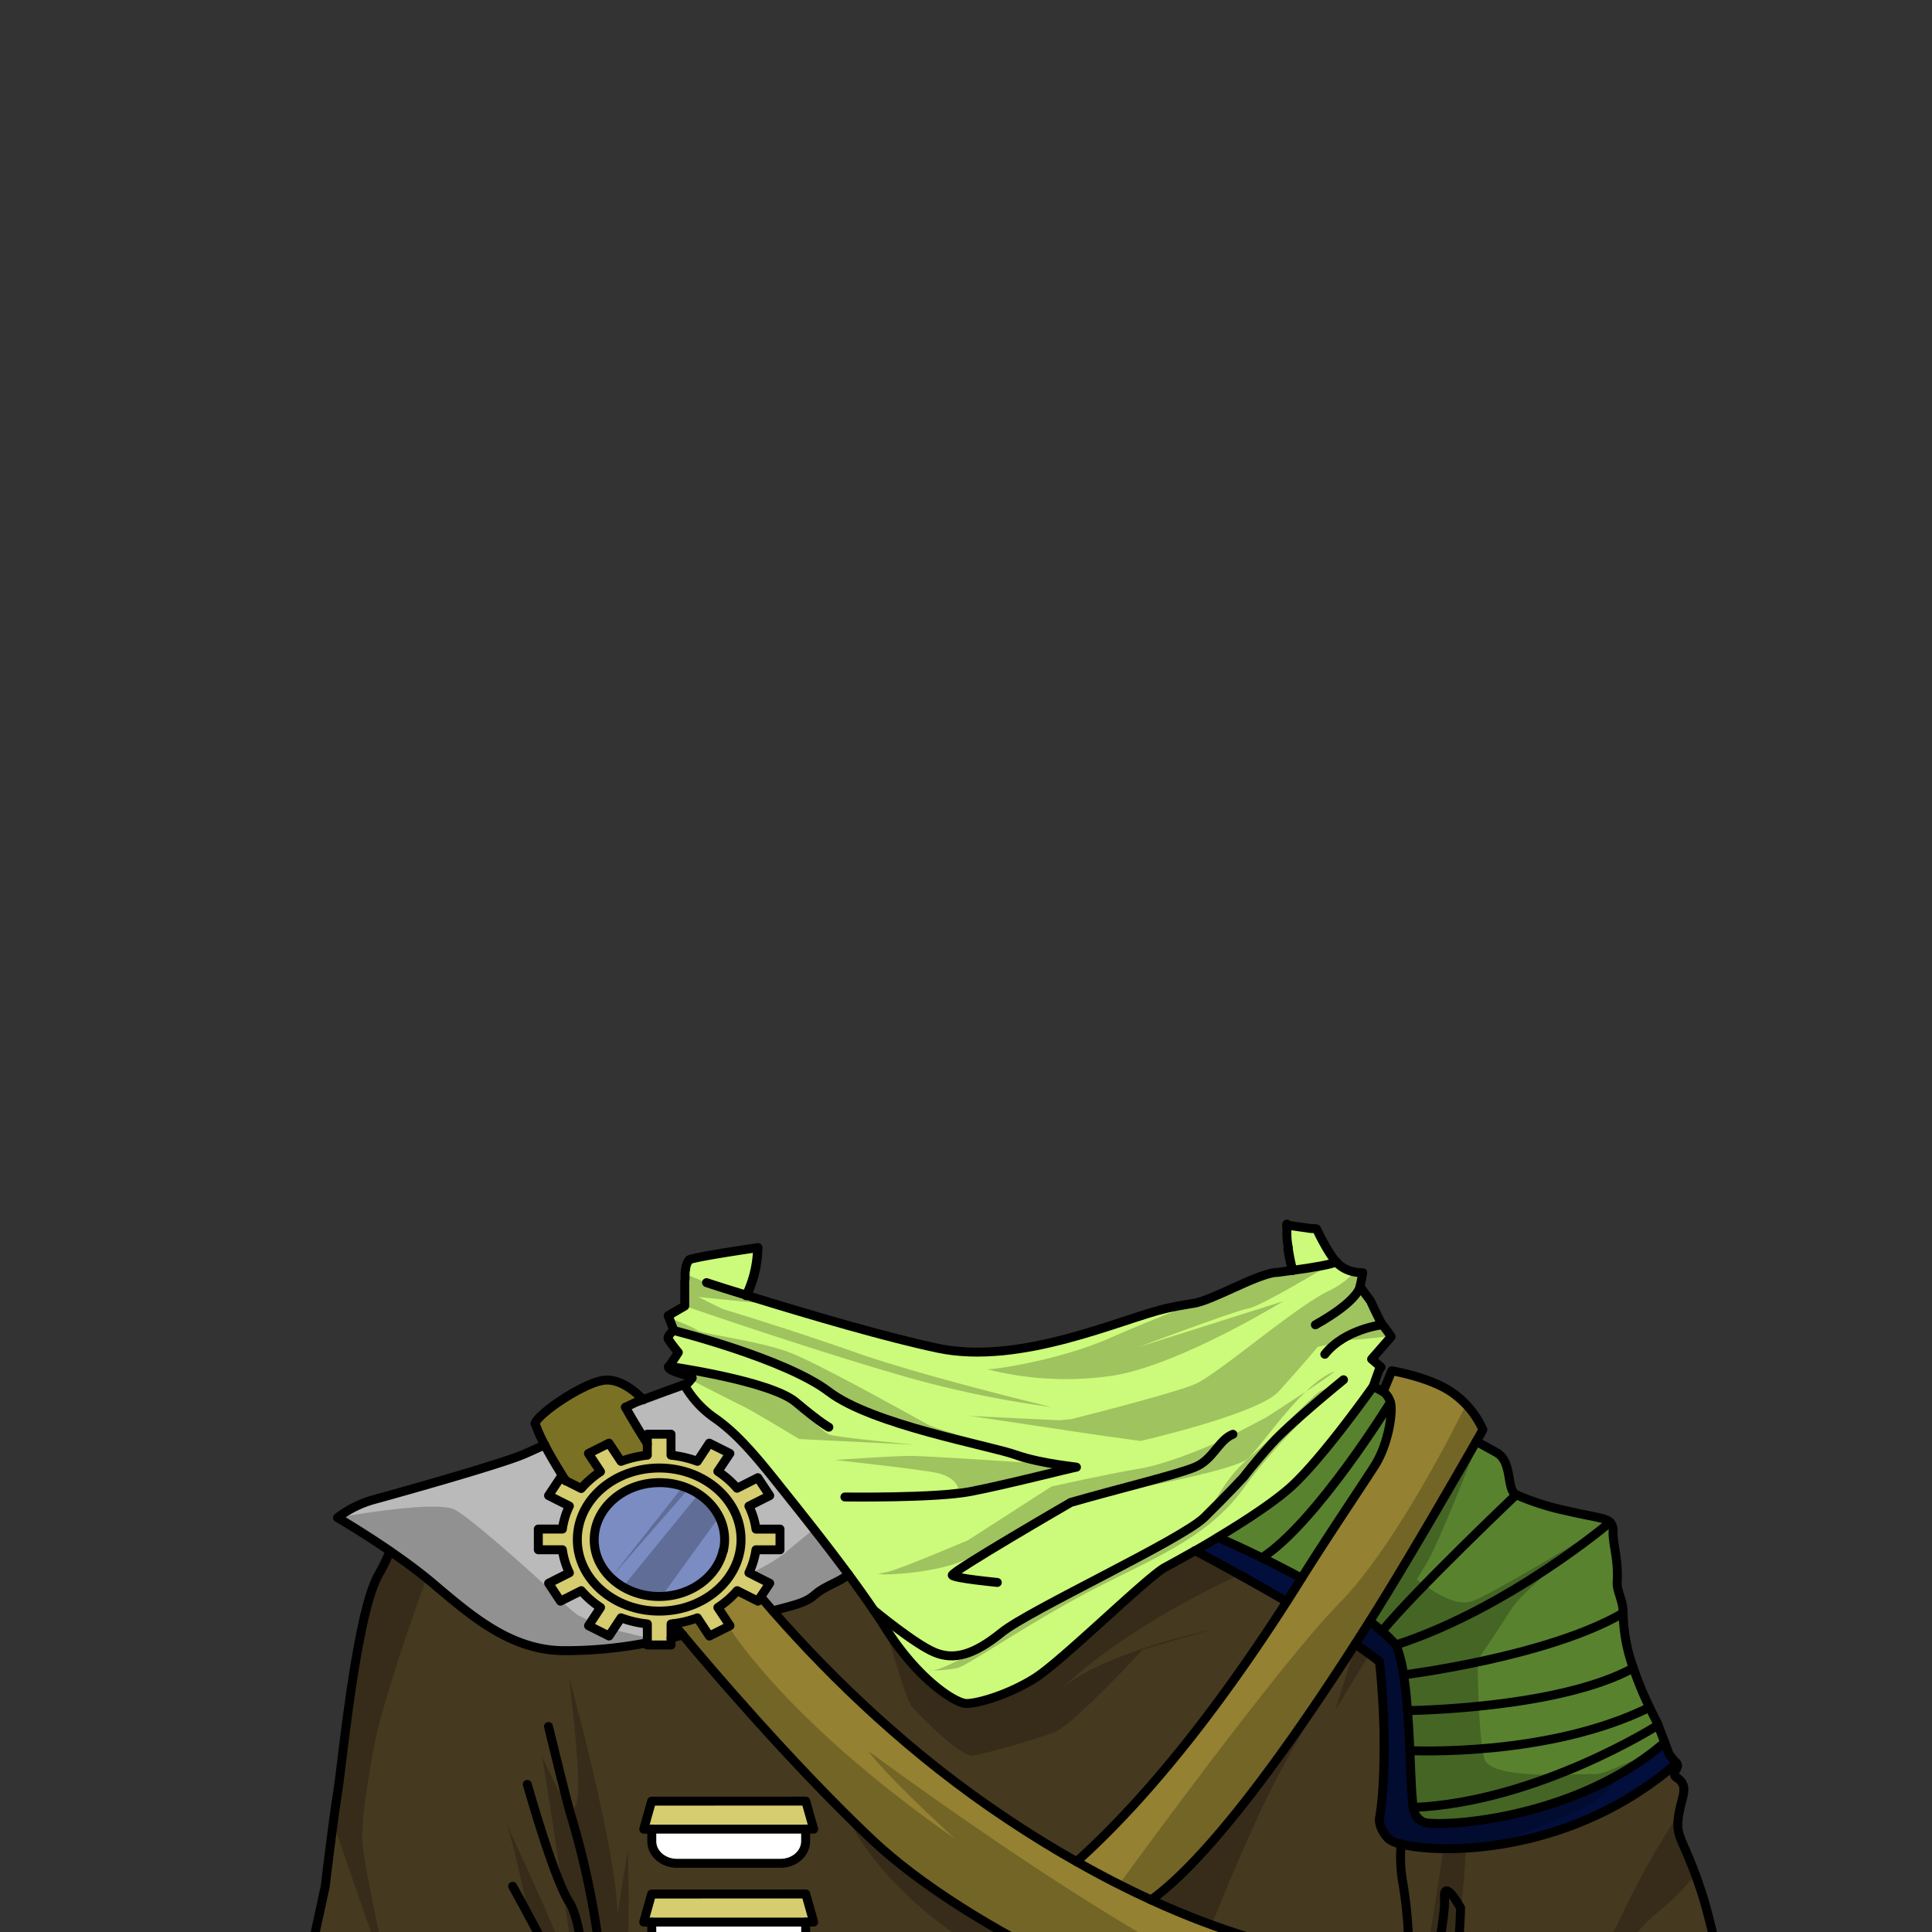 <svg xmlns="http://www.w3.org/2000/svg" xmlns:xlink="http://www.w3.org/1999/xlink" viewBox="0 0 432 432">
  <rect x="0" y="0" width="432" height="432" fill="#333333" stroke="none"/>
  <defs>
    <style>.GUNDAN_MONKEY_OUTFIT_MONKEY_OUTFIT_33_cls-1,.GUNDAN_MONKEY_OUTFIT_MONKEY_OUTFIT_33_cls-14,.GUNDAN_MONKEY_OUTFIT_MONKEY_OUTFIT_33_cls-15{fill:none;}.GUNDAN_MONKEY_OUTFIT_MONKEY_OUTFIT_33_cls-2{isolation:isolate;}.GUNDAN_MONKEY_OUTFIT_MONKEY_OUTFIT_33_cls-3{clip-path:url(#GUNDAN_MONKEY_OUTFIT_MONKEY_OUTFIT_33_clip-path);}.GUNDAN_MONKEY_OUTFIT_MONKEY_OUTFIT_33_cls-4{fill:#948131;}.GUNDAN_MONKEY_OUTFIT_MONKEY_OUTFIT_33_cls-5{fill:#59822e;}.GUNDAN_MONKEY_OUTFIT_MONKEY_OUTFIT_33_cls-6{fill:#ccfa7a;}.GUNDAN_MONKEY_OUTFIT_MONKEY_OUTFIT_33_cls-7{fill:#020f3d;}.GUNDAN_MONKEY_OUTFIT_MONKEY_OUTFIT_33_cls-8{fill:#453920;}.GUNDAN_MONKEY_OUTFIT_MONKEY_OUTFIT_33_cls-9{fill:#d5cd6f;}.GUNDAN_MONKEY_OUTFIT_MONKEY_OUTFIT_33_cls-10{fill:#fff;}.GUNDAN_MONKEY_OUTFIT_MONKEY_OUTFIT_33_cls-11{fill:#7a8cc1;}.GUNDAN_MONKEY_OUTFIT_MONKEY_OUTFIT_33_cls-12{fill:#bababa;}.GUNDAN_MONKEY_OUTFIT_MONKEY_OUTFIT_33_cls-13{fill:#7b7125;}.GUNDAN_MONKEY_OUTFIT_MONKEY_OUTFIT_33_cls-14,.GUNDAN_MONKEY_OUTFIT_MONKEY_OUTFIT_33_cls-15{stroke:#000;stroke-linecap:round;stroke-linejoin:round;}.GUNDAN_MONKEY_OUTFIT_MONKEY_OUTFIT_33_cls-14{stroke-width:2px;}.GUNDAN_MONKEY_OUTFIT_MONKEY_OUTFIT_33_cls-15{stroke-width:2.09px;}.GUNDAN_MONKEY_OUTFIT_MONKEY_OUTFIT_33_cls-16{opacity:0.22;mix-blend-mode:multiply;}</style>
    <clipPath id="clip-path">
      <path class="GUNDAN_MONKEY_OUTFIT_MONKEY_OUTFIT_33_cls-1" d="M303.07,216.51a.8.8,0,0,1,.07.36.91.91,0,0,1-.65.82l-1.28.44c.07.9.15,1.73.26,2.51a65.28,65.28,0,0,1,9.95,6.19c.38.29,1.15.9,2,1.64.33.29.68.6,1,.91a.91.91,0,0,1,.11,1.15.89.89,0,0,1-.74.39h0a1,1,0,0,1-.35-.07,41.57,41.57,0,0,0-3.92-1.52l-.11,0c-.51-.17-1-.34-1.51-.48l-.44-.13-.52-.15a57.15,57.15,0,0,0-5.92-1.33l0,.14a146.6,146.6,0,0,0,15.83,6.06A102.31,102.31,0,0,0,329,236.46a66,66,0,0,0,11.45,1.17.89.89,0,0,1,.35,1.71,20.21,20.21,0,0,1-2.13.79A47.53,47.53,0,0,1,328.42,242l0,.14.26.1q.48.17,1,.39l.89.37.12,0,1,.42c.21.09.44.2.65.31s.71.33,1.08.53c1,.5,1.91,1,2.83,1.59l.13.08a4.53,4.53,0,0,1,.4.26l.71.46.6.41c.76.52,1.58,1.16,2.44,1.88l.15.12a3.76,3.76,0,0,1,.32.28c.34.29.72.64,1.09,1l.43.42c.11.1.21.21.31.32a3.5,3.5,0,0,1,.37.39c.17.17.35.36.52.56s.28.3.44.49c.73.86,1.39,1.73,2,2.64.16.22.32.46.47.71l.08.12.28.47a31.6,31.6,0,0,1,1.53,2.88c.09.23.18.43.3.68s.31.78.49,1.24l0,.11c.09.24.18.49.27.76,0,0,0,.08,0,.14s.14.84.26,2.06c1.19,1.64,2.28,3.3,3.24,4.94,9.54,16.31,11.44,39.67,4.73,58.13a55,55,0,0,1-17.93,25c-1.11.85-2.28,1.66-3.57,2.47a37.52,37.52,0,0,1-14.55,5.38q-.76.11-1.56.18h-.1l-.41,0c-.74.06-1.5.09-2.27.09h-.59c-.51,0-1,0-1.57-.05s-1.37-.09-2.15-.18a36.5,36.5,0,0,1-4.27-.79l-.13,0-.35-.1a40,40,0,0,1-12.72-5.89,51.47,51.47,0,0,1-16.93-20.07.89.89,0,0,1,.41-1.19.9.9,0,0,1,1.2.41A49.64,49.64,0,0,0,296.65,352a39.14,39.14,0,0,0,12.46,3c.67,0,1.37.08,2.08.08.4,0,.8,0,1.19,0l.63,0c8.33-.49,16.63-4.53,23.36-11.38a47.91,47.91,0,0,0,8.93-12.74,31.09,31.09,0,0,0,.55-11.57c-.07-.54-.16-1.08-.25-1.6a50.87,50.87,0,0,0-5.57-15.1,77.07,77.07,0,0,0-9.13-13.39l-.13.07c.5,1.57.91,3,1.24,4.45.25,1.06.47,2.18.68,3.34a51.32,51.32,0,0,1,.36,16.08v.16c-.14,1-.35,2.16-.63,3.42l-.06.27c-.07.29-.14.56-.21.83a1.05,1.05,0,0,1-.71.68s0,.08,0,.11v-.07l-.06-.06h-.07a.64.64,0,0,1-.24,0,.85.85,0,0,1-.54-.42.93.93,0,0,1-.06-.74c0-.18.09-.36.12-.55a29.65,29.65,0,0,0-2.19-7.72,44.57,44.57,0,0,0-5.79-9.54c-.85-1.11-1.71-2.15-2.53-3.1l-.45-.52a65.33,65.33,0,0,0-10.8-9.73,57,57,0,0,0-6.14-3.82l-.09.11a40.21,40.21,0,0,1,4.29,5.46c.31.47.6.94.88,1.43.05.07.2.37.2.37.13.23.26.47.39.74a20.07,20.07,0,0,1,.86,2,28,28,0,0,1,1.5,5.08,4.64,4.64,0,0,1,.11.65,12.65,12.65,0,0,1,.16,1.88c0,5.4-3.67,9.4-9.78,15.35a.89.89,0,0,1-1.25,0,.9.9,0,0,1,0-1.25,26.8,26.8,0,0,0,5.92-8.79,14.43,14.43,0,0,0,.26-9.92A18,18,0,0,0,305,293a20.63,20.63,0,0,0-1.35-2.2l-.06-.09c-.28-.39-.59-.81-.92-1.22a4.19,4.19,0,0,0-.26-.33,38.31,38.31,0,0,0-6.88-6.31,60.12,60.12,0,0,0-6.66-4.2l-.17-.09c-.85-.47-1.78-.95-3.12-1.62a48,48,0,0,1-7.57-1l-.14,0,.06.13c4.13,10.13,5.22,19.61,3.22,28.22a35.6,35.6,0,0,1-1,3.51,33.59,33.59,0,0,1-1.56,3.75.9.9,0,0,1-.81.5,1,1,0,0,1-.37-.08.89.89,0,0,1-.45-1.16,27.46,27.46,0,0,0,1.71-6.08c2.47-15.42-8-30.58-9.27-32.28l-.69-.5-.5-.43a2.76,2.76,0,0,1-.27-.23l-.18-.16c-.23-.23-.46-.46-.66-.68s-.47-.54-.68-.81a10.14,10.14,0,0,1-.83-1.27l-.05-.07-.06.06c-.84.68-1.6,1.25-2.37,1.77a32.27,32.27,0,0,1-4.89,2.82,22.79,22.79,0,0,1-9.63,2.3c-1.12,0-2.13,0-3-.06-1.71-.06-3.31-.18-4.76-.34a63.9,63.9,0,0,1-6.91-1.08A57.83,57.83,0,0,1,227.8,272c-1.65-.57-3.21-1.21-4.73-1.88a16.8,16.8,0,0,1-3.19,2.31c-1.5,1.66-14.59,16.65-11.49,32.24a24.17,24.17,0,0,0,2.11,6,.91.91,0,0,1-.36,1.19.86.86,0,0,1-.44.12.91.91,0,0,1-.77-.44,30,30,0,0,1-3.23-7.34c-2.47-8.58-1.12-18.09,4-28.26l.06-.13-.14,0a71.42,71.42,0,0,1-9.79,1.08,93.26,93.26,0,0,0-11.14,5.21c-.44.24-.87.48-1.29.73-5.55,3.26-9.51,6.68-11.79,10.17-4.42,6.77-2.28,13.86,6.35,21.07a.9.9,0,0,1,.12,1.24.94.94,0,0,1-.7.34.87.87,0,0,1-.55-.2c-11.48-9-14.79-12.78-10-23.08a21,21,0,0,1,1.82-3.08,40,40,0,0,1,6.59-7l-.08-.12a77,77,0,0,0-25.43,17.47,43.65,43.65,0,0,0-7.19,9.55,24.86,24.86,0,0,0-2.75,7.82l0,.08h0l-.09,0-.05.15a.78.78,0,0,1-.13.18.5.5,0,0,1-.07.08.85.85,0,0,1-.17.12l-.1.05-.16,0a.31.31,0,0,1-.15,0h-.07l-.12,0a1.09,1.09,0,0,1-.31-.13,1,1,0,0,1-.24-.23.92.92,0,0,1-.15-.3l-.06-.21a41.34,41.34,0,0,1-.35-19.73,47,47,0,0,1,2.59-8.32l-.12-.08a77.62,77.62,0,0,0-12,14,45.25,45.25,0,0,0-6.92,15.07c-.11.52-.22,1.05-.31,1.64a24.82,24.82,0,0,0,.68,11.42,49.09,49.09,0,0,0,12,13.42l0-.06,0,.14a50.32,50.32,0,0,0,29.08,10.72c.49,0,1,0,1.46,0a57.51,57.51,0,0,0,18.3-3.15,54.23,54.23,0,0,0,20.28-19.36.9.9,0,0,1,.77-.43.93.93,0,0,1,.46.12.88.88,0,0,1,.4.56.83.83,0,0,1-.1.67,56,56,0,0,1-21,20,57.78,57.78,0,0,1-9.55,4.19l-1.19.39-.33.1-.13,0c-1.57.48-3.18.88-4.78,1.21l-.7.13-.25.05-1,.17-.21,0c-.41.07-.85.15-1.28.2s-1.06.14-1.61.2l-1.41.13-.14,0h-.11c-1.16.09-2.31.14-3.42.15h-.54l-1.63,0-1,0-.47,0-1.77-.15c-.6-.05-1.19-.12-1.79-.2l-.15,0c-.52-.08-1.06-.15-1.6-.25l-1.09-.19-.2,0-.68-.14c-.52-.1-1.05-.22-1.56-.35l-.12,0a10.56,10.56,0,0,0-1.32-.26l.09-1.06h-.15v.06l-.22.86c-.55-.16-1.1-.32-1.65-.5s-1-.31-1.5-.49l-.28-.1-.43-.15-.36-.13-.66-.24-1.62-.65c-.46-.19-.93-.39-1.4-.61s-1.1-.49-1.65-.76l-.37-.18c-.57-.29-1.16-.59-1.74-.91l-.32-.18c-.3-.16-.61-.32-.9-.5-1-.6-2-1.17-2.86-1.75s-1.48-1-2.21-1.51c-.95-.67-1.91-1.41-2.93-2.25l-.79-.65-1.06-.94c-.55-.48-1.05-.94-1.53-1.41s-.77-.75-1.15-1.13l-.55-.57-.28-.3L120,342c-.17-.18-.34-.36-.49-.55l-.07-.07-.08-.12h0l-.07-.1c-.53-.59-1-1.18-1.5-1.79-.33-.39-.65-.8-1-1.22l-.11,0V338l-.09-.12c-.1-.13-.18-.25-.26-.37s-.42-.54-.63-.85l-.42-.59c-.36-.53-.73-1.08-1.07-1.62s-.64-1-1-1.54l-.18-.32c-.21-.36-.42-.71-.61-1.08-.08-.12-.38-.67-.38-.67a.53.53,0,0,1-.06-.13l-.33-.61-.16-.31-.21-.41-.06-.13c-.3-.59-.59-1.19-.86-1.8a58.17,58.17,0,0,1-4.92-26.72c0-1.19.16-2.47.31-3.9.2-1.68.42-3.17.69-4.55a57.78,57.78,0,0,1,9.82-23.09c.33-.45.66-.89,1-1.33s.55-.7.84-1.05.81-1,1.23-1.47l.94-1.09c.15-1.15.3-2,.31-2a.58.58,0,0,1,.06-.17c.2-.48.42-.95.65-1.42s.34-.68.55-1l0-.09a27.1,27.1,0,0,1,2-3c.17-.24.36-.48.55-.72.42-.54.9-1.1,1.52-1.77l.23-.24c.39-.41.81-.83,1.24-1.23.2-.2.43-.41.66-.61s.37-.32.58-.5c.45-.4.94-.78,1.43-1.16l.09-.07c.18-.14.37-.29.56-.42a47.75,47.75,0,0,1,10-5.54l1.34-.53.1,0,.57-.21.18-.07,1.15-.41.65-.21a6.48,6.48,0,0,1,.62-.2c.4-.14.81-.27,1.22-.39l.24-.07V242l-2-.15h-.16a65.83,65.83,0,0,1-10.46-1.64l-.15,0c-.87-.23-1.72-.49-2.5-.77a.89.89,0,0,1,.29-1.73,102.5,102.5,0,0,0,14.3-1.17c4.79-.71,9.89-1.75,15.15-3.07,6.34-1.6,13.15-3.69,19.69-6.06l0-.14c-1.43.18-3,.44-4.87.8a77.64,77.64,0,0,0-9.57,2.43l-.3.09h0l-1,.34a.87.87,0,0,1-.32.06.89.89,0,0,1-.52-1.6c1-.75,2-1.47,3-2.13a92.83,92.83,0,0,1,16.91-8.12l.22-.09-5.47-1.28a.88.88,0,0,1-.69-.84.89.89,0,0,1,.63-.88,34.73,34.73,0,0,1,9.14-1.07h1.09L139.5,117-6.93,133V442.5H445V120.86Z" />
    </clipPath>
  </defs>
  <g class="GUNDAN_MONKEY_OUTFIT_MONKEY_OUTFIT_33_cls-2">
    <g id="Outfit">
      <g class="GUNDAN_MONKEY_OUTFIT_MONKEY_OUTFIT_33_cls-3">
        <path class="GUNDAN_MONKEY_OUTFIT_MONKEY_OUTFIT_33_cls-4" d="M303,367.64c1.11-1.73,2.19-3.44,3.26-5.12,8.82-14,20.89-35.07,23.83-40.21,1-1.68,1.48-2.62,1.48-2.62a19.88,19.88,0,0,0-6.37-7.95c-4.83-3.71-14-5.23-14-5.23l-1.92,4.67h0a4.78,4.78,0,0,1,1.57,2.41c.6,1.94-.39,9.18-3.51,14.12-2,3.18-10.39,15.59-16.37,25.16q-1.58,2.52-3.3,5.23c-11.47,17.87-28,41.06-47,58.16q-7.44-4.22-15.46-9.52c-21.37-14.2-39-31.12-52.47-46.56h0c-.92-1-1.81-2.07-2.68-3.1l-.63,1-4.65-2.34a20.55,20.55,0,0,1-4.31,3.76l2.7,4.07-4.6,2.31-2.68-4.06a24.44,24.44,0,0,1-5.33,1.3c.68.83,1.38,1.67,2.09,2.51,14.4,17.25,30.59,34.77,42.47,45.91,21,19.69,65.07,41,100.86,47.72h19.51L315,438.31c-4.41.41-25.29,1.33-57.61-13.48C270.76,415.22,288.75,389.89,303,367.64Z" />
        <path class="GUNDAN_MONKEY_OUTFIT_MONKEY_OUTFIT_33_cls-5" d="M370.75,385.73l-.22-.56c-.61-1.19-1.18-2.32-1.7-3.41a78.59,78.59,0,0,1-3.61-8.79,37.64,37.64,0,0,1-2.28-12.3c0-2.82-1.45-4.93-1.34-6.87.31-5.38-.92-7.9-.92-11.26a2.82,2.82,0,0,0-.63-2.14c-1.09-1.07-3.74-1.16-9.54-2.54A57.41,57.41,0,0,1,339,334.23c-2.29-1-.73-7.38-4.41-9.43-1.35-.76-2.88-1.59-4.51-2.49-2.94,5.14-15,26.21-23.83,40.21,1,.75,1.89,1.5,2.75,2.24a35,35,0,0,1,3.12,3.06,30.57,30.57,0,0,1,1.69,6.69c.38,2.45.66,5.17.87,8,.24,3,.39,6.08.53,9,.21,4.71.35,8.92.62,11.47a6.19,6.19,0,0,0,.11,1.23,4.12,4.12,0,0,0,2.36,3.24c2.61,1.08,33.08.05,53.88-17.82Z" />
        <path class="GUNDAN_MONKEY_OUTFIT_MONKEY_OUTFIT_33_cls-5" d="M309.31,311.19h0L307.05,310S296,325.69,288.88,332.28c-3.79,3.54-10.51,7.89-16.55,11.5,0,0,4.14,1.75,9.85,4.55,2.69,1.31,5.71,2.86,8.82,4.55,6-9.57,14.37-22,16.37-25.16,3.12-4.94,4.11-12.18,3.51-14.12A4.78,4.78,0,0,0,309.31,311.19Z" />
        <path class="GUNDAN_MONKEY_OUTFIT_MONKEY_OUTFIT_33_cls-6" d="M306.7,303.9l2.11,1.8-.47.67L307.05,310S296,325.69,288.88,332.29c-3.79,3.53-10.51,7.88-16.55,11.49-1.78,1.07-3.51,2.07-5.08,3h0c-3,1.72-5.46,3.05-6.68,3.71a23.74,23.74,0,0,0-3.26,2.43l-.09.07-.11.1-.44.38a2.39,2.39,0,0,0-.26.21c-.67.57-1.41,1.2-2.17,1.89l-.49.42-3.1,2.77-.55.49c-3.63,3.27-7.61,6.92-11.09,10-.18.15-.36.3-.52.46a69.91,69.91,0,0,1-7,5.6c-.42.27-.85.52-1.29.77l-1,.56-1.09.56a43.51,43.51,0,0,1-6.1,2.52l-.5.16c-.22.08-.45.15-.67.21l-.75.21c-.6.16-1.16.29-1.68.4l-.19,0h0l-.12,0h0l-.23,0c-.46.07-.86.12-1.2.14l-.38,0-.26,0a1,1,0,0,1-.24,0l-.31-.07h0a8.26,8.26,0,0,1-.82-.29l-.62-.29-.15-.07-.4-.21-.51-.29c-.25-.14-.51-.3-.77-.47-.66-.42-1.38-.92-2.13-1.51l-.31-.26a.53.53,0,0,1-.14-.11,39.28,39.28,0,0,1-3.14-2.79c-.28-.27-.55-.55-.82-.83s-.54-.56-.82-.86c-.57-.61-1.14-1.25-1.72-1.94h0l0,0c-.41-.48-.81-1-1.21-1.49-.19-.23-.37-.47-.56-.71a.24.24,0,0,0-.08-.1l-.57-.79q-1.22-1.65-2.4-3.51L198,364a.35.35,0,0,1-.05-.08.05.05,0,0,0,0,0l0,0h0c-.14-.22-.28-.44-.43-.66s-.45-.7-.69-1.05c-.46-.71-.93-1.43-1.43-2.15-1.73-2.54-3.59-5.16-5.49-7.74l-.13-.18c-.75-1-1.51-2-2.27-3-.37-.51-.75-1-1.13-1.5-1.33-1.75-2.66-3.46-3.94-5.1l-.1-.12c-.1-.13-.2-.27-.32-.4-1-1.31-2-2.57-3-3.77l-.74-.94c-1.78-2.24-3.37-4.22-4.63-5.82-5.56-7-9.26-11-13.57-14.13A22.35,22.35,0,0,1,153,309.6a1.84,1.84,0,0,1,.34-.11,1.17,1.17,0,0,0,.28-.11l.06,0a2.19,2.19,0,0,0,.3-.27l.12-.13.17-.19.2-.24.31-.37s0,0,0,0-.12-.13-.29-.21l-.15-.06-.6-.2-.19-.06c-.78-.25-1.81-.54-2.63-.86l-.38-.15a2.83,2.83,0,0,1-.95-.59l-.08-.12a0,0,0,0,1,0,0,.27.27,0,0,1,0-.12.35.35,0,0,1,.06-.19c1-1.52,2-3.07,2-3.07a34,34,0,0,1-2.26-3c-.3-.63,1.24-2,1.24-2l-1.24-3.23,3.7-2.15V288s0-.34,0-.86a1.41,1.41,0,0,1,0-.2c0-.05,0-.11,0-.17,0-.3,0-.65.08-1,0-.13,0-.25,0-.37s0-.3,0-.46l0-.3c0-.25.07-.5.12-.75a3.9,3.9,0,0,1,.76-2.08c.58-.44,8.38-1.69,15.21-2.72l.16,0a25.46,25.46,0,0,1-2.56,10.68l2.56.8c11.44,3.52,28.87,8.67,40.38,11.08,18.4,3.86,40.89-6.56,50.85-8.9,1.68-.39,3.76-.78,6.05-1.14l.09,0c4.38-.69,13.67-6.32,18.36-6.93h.08l.09,0h.13l.13,0c1.2-.15,2.36-.31,3.46-.47a50,50,0,0,1-1-4.95l.08,0,0-.1a16.77,16.77,0,0,1-.31-3.05c0-.18,0-.37,0-.56,0-.42,0-.85,0-1.26v-.4l.88.13,1,.14,3.59.52.25,0,.23,0,.29,0,.46.07s2.47,5.36,4.63,7.65a7.38,7.38,0,0,0,4,2,9.42,9.42,0,0,0,1.6.16h.1l-.16.75v0s0,.07,0,.1a.28.28,0,0,1,0,.08h0l-.43,2.13.93,1.33h0l1.23,1.76a.08.08,0,0,0,0,0,1.78,1.78,0,0,1,.08.18.37.37,0,0,1,.05.11c.1.2.23.49.38.82l.19.42c.45,1,1,2.17,1.48,3,.07.12.13.24.2.35l.17.29h0s0,0,0,0l.07.09a.08.08,0,0,1,0,0l.05,0,.06.08a.39.39,0,0,1,.08.1l0,0h0c.09.1.18.22.29.36.26.33.55.73.82,1.1l.17.24.37.53.06.08,0,.06.13.18Z" />
        <path class="GUNDAN_MONKEY_OUTFIT_MONKEY_OUTFIT_33_cls-7" d="M373.25,392.25l-1-2.68c-20.8,17.87-51.27,18.9-53.88,17.82a4.12,4.12,0,0,1-2.36-3.24,6.19,6.19,0,0,1-.11-1.23c-.27-2.55-.41-6.76-.62-11.47-.14-2.88-.29-6-.53-9-.21-2.81-.49-5.53-.87-8a30.57,30.57,0,0,0-1.69-6.69,35,35,0,0,0-3.12-3.06c-.86-.74-1.78-1.49-2.75-2.24-1.07,1.68-2.15,3.39-3.26,5.12,2,1.38,3.89,2.72,5.44,3.95,2.31,23,0,34.86,0,34.86s-.51,2,1.95,4.67a6.62,6.62,0,0,0,2.87,1.23c8.63,2.23,37.84,2.57,61.6-18.09A21.33,21.33,0,0,1,373.25,392.25Z" />
        <path class="GUNDAN_MONKEY_OUTFIT_MONKEY_OUTFIT_33_cls-7" d="M272.33,343.78c-1.78,1.07-3.5,2.07-5.07,3,.25.14,10,5.27,20.44,11.37q1.73-2.72,3.3-5.23c-3.11-1.69-6.13-3.24-8.82-4.55C276.47,345.53,272.33,343.78,272.33,343.78Z" />
        <path class="GUNDAN_MONKEY_OUTFIT_MONKEY_OUTFIT_33_cls-8" d="M380.49,423c-.46-1.41-.9-2.65-1.3-3.75h0l-.05-.11c-.95-2.57-1.74-4.37-2.34-5.77l-.05-.09c-.47-1.07-.83-1.9-1.08-2.66v0a7.56,7.56,0,0,1-.4-1.85,10.35,10.35,0,0,1,.09-2.24c0-.37.1-.72.17-1.06h0c.73-4,2.25-6.08-.58-7.9-1.47-.94.9-2.17,0-3.2-13.15,11.44-30.52,16.44-41.59,18.24-2,.33-3.85.54-5.63.68s-3.44.19-5,.19h0a40.48,40.48,0,0,1-9.16-1l-.19,0a8.3,8.3,0,0,1-2.58-1h0a1.11,1.11,0,0,1-.28-.23c-2.46-2.69-1.95-4.67-1.95-4.67s2.26-11.6.06-34.15v0c0-.23-.05-.45-.07-.68-.71-.56-1.48-1.14-2.3-1.74-.61-.45-1.25-.9-1.91-1.36h0l-1.23-.84c-.84,1.31-1.7,2.63-2.55,4-13.61,20.87-30,43.43-42.46,52.76l-.61.46q7.16,3.27,13.56,5.58H271c24.54,8.94,40.24,8.22,44,7.88l.53,20.92,72.46,0S384.4,434.79,380.49,423Z" />
        <path class="GUNDAN_MONKEY_OUTFIT_MONKEY_OUTFIT_33_cls-8" d="M180.17,402.72H145.7L143.93,409h1.8v2.72c0,2.71,2.52,4.92,5.62,4.92h23.17c3.11,0,5.62-2.21,5.62-4.92V409h1.8Zm0,20.78H145.7l-1.76,6.28h1.8v2.72c0,2.71,2.51,4.91,5.62,4.91h23.17c3.1,0,5.62-2.2,5.62-4.91v-2.72h1.79Zm0,20.78H145.71L144,450.57h1.8v2.72c0,2.72,2.51,4.92,5.61,4.92h23.18c3.1,0,5.61-2.2,5.61-4.92v-2.72H182Zm110.59,13.88c-2.2-.49-4.43-1-6.67-1.61l-.1,0a253.36,253.36,0,0,1-45.59-17.08l-.24-.11q-2.28-1.11-4.51-2.24l-1.15-.6c-15-7.77-28.32-16.52-37.35-25-1.95-1.84-4-3.85-6.2-6q-2.28-2.26-4.7-4.76c-3.42-3.5-7-7.29-10.63-11.25a1.79,1.79,0,0,1-.13-.14c-6.9-7.51-14.06-15.66-20.8-23.75-.9.23-1.78.43-2.65.63v1.62h-5.3v-.53h0a95.53,95.53,0,0,1-18.87,1.75,27.1,27.1,0,0,1-7.94-1.28,43.29,43.29,0,0,1-13.11-7.2l0,0c-2.8-2.12-5.5-4.44-8.19-6.7l-1.2-1h0l-.09-.07-.35-.28-.24-.19-.15-.12c-.55-.43-1.1-.87-1.67-1.3-1.76-1.33-3.58-2.64-5.34-3.86-.12-.07-.22-.15-.34-.23-.22.56-.48,1.17-.81,1.87-.47,1-1,2.13-1.78,3.43-4.92,8.8-8,41.47-9.12,48.65-.3,1.91-.64,4.3-1,6.78h0c-.91,6.8-1.79,14.22-1.79,14.22s-2.16,10-3.69,16.77S67.49,455,67.49,455l1.86,4.31,54.85,0h8.52l163.31,0C294.3,458.91,292.54,458.55,290.77,458.16Z" />
        <path class="GUNDAN_MONKEY_OUTFIT_MONKEY_OUTFIT_33_cls-8" d="M225.27,406.75q8,5.33,15.46,9.52c19-17.1,35.5-40.29,47-58.16-10.46-6.1-20.19-11.23-20.44-11.37h0c-3,1.73-5.49,3.07-6.71,3.73-4,2.15-23.11,21-29.12,24.78s-12.78,5.66-15.25,5.66-10.79-5.25-18-16.69c-.87-1.38-1.81-2.8-2.79-4.24-1.76-2.6-3.67-5.27-5.62-7.92-2.23,1.81-5.23,2.54-7.3,4.35s-3.45,2.16-9.62,3.78C186.32,375.63,203.9,392.55,225.27,406.75Z" />
        <polygon class="GUNDAN_MONKEY_OUTFIT_MONKEY_OUTFIT_33_cls-9" points="180.14 409 181.94 409 180.17 402.73 145.7 402.74 143.94 409.01 145.74 409.01 180.14 409" />
        <polygon class="GUNDAN_MONKEY_OUTFIT_MONKEY_OUTFIT_33_cls-9" points="145.7 423.51 143.94 429.79 145.74 429.79 180.15 429.78 181.94 429.78 180.18 423.5 145.7 423.51" />
        <path class="GUNDAN_MONKEY_OUTFIT_MONKEY_OUTFIT_33_cls-10" d="M145.74,432.51c0,2.71,2.52,4.91,5.62,4.91h23.17c3.11,0,5.62-2.2,5.62-4.91v-2.72H145.74Z" />
        <path class="GUNDAN_MONKEY_OUTFIT_MONKEY_OUTFIT_33_cls-10" d="M145.73,409v2.72c0,2.71,2.51,4.92,5.61,4.92h23.18c3.1,0,5.61-2.21,5.61-4.92V409Z" />
        <path class="GUNDAN_MONKEY_OUTFIT_MONKEY_OUTFIT_33_cls-9" d="M174.42,346.55v-4.63H169a16.86,16.86,0,0,0-1.57-5.14l4.65-2.35-2.65-4-4.65,2.35a20.55,20.55,0,0,0-4.31-3.76L163.2,325l-4.59-2.31-2.68,4.06a24.68,24.68,0,0,0-5.89-1.37v-4.69h-5.3v4.69a24.5,24.5,0,0,0-5.88,1.38l-2.69-4.06L131.58,325l2.69,4.07a21.06,21.06,0,0,0-4.31,3.76l-3.46-1.74h0l-1.18-.59-2.66,4,4.65,2.35a17.21,17.21,0,0,0-1.56,5.14h-5.38v4.63h5.38a17.21,17.21,0,0,0,1.56,5.14l-4.64,2.35,2.08,3.14,0,.05.53.81.15-.08,4.5-2.26a20.8,20.8,0,0,0,4.31,3.76l-2.08,3.15-.61.91.61.31,4,2,2.69-4.06a24,24,0,0,0,5.88,1.37v4.69h5.3v-4.69l.55-.07a24.52,24.52,0,0,0,5.34-1.3l.25.38.06.09,2.2,3.34h0l.16.25,4.25-2.15,0,0,.29-.14-2.69-4.07a20.8,20.8,0,0,0,4.31-3.76l4.65,2.34.63-1,.83-1.25,1.19-1.8-.37-.18-4.28-2.17a17.46,17.46,0,0,0,1.57-5.13Zm-27,13.69c-10.11,0-18.31-7.16-18.32-16s8.2-16,18.31-16,18.31,7.16,18.31,16S157.52,360.24,147.4,360.24Z" />
        <path class="GUNDAN_MONKEY_OUTFIT_MONKEY_OUTFIT_33_cls-11" d="M146.92,331.53c8.42-.25,15.31,5.77,15.05,13.13a11.29,11.29,0,0,1-.29,2.11h0c-1.33,5.66-7,10-13.8,10.19-8.43.24-15.31-5.77-15-13.14C133.08,337.17,139.28,331.74,146.92,331.53Z" />
        <path class="GUNDAN_MONKEY_OUTFIT_MONKEY_OUTFIT_33_cls-9" d="M147.39,328.25c-10.11,0-18.31,7.17-18.31,16s8.21,16,18.32,16,18.31-7.17,18.3-16S157.51,328.25,147.39,328.25Zm14.29,18.53c-1.33,5.66-7,10-13.8,10.19h-.76a16.09,16.09,0,0,1-7.87-2.16,14.37,14.37,0,0,1-2.65-2,11.83,11.83,0,0,1-3.77-9c.25-6.66,6.45-12.09,14.09-12.3a16.12,16.12,0,0,1,5.77.86,14.87,14.87,0,0,1,3.49,1.7,13.24,13.24,0,0,1,4.58,5.07h0a11.06,11.06,0,0,1,.92,7.6Z" />
        <path class="GUNDAN_MONKEY_OUTFIT_MONKEY_OUTFIT_33_cls-12" d="M173.63,331.38c-5.56-7-9.25-11-13.57-14.13A22.55,22.55,0,0,1,153,309.6c-1.4.48-6.55,2.37-9.18,3.35l-1.58.57-2.38,1.14s1.65,3,4.89,8.17v-2.19H150v4.69a24.68,24.68,0,0,1,5.89,1.37l2.68-4.06L163.2,325,160.52,329a20.74,20.74,0,0,1,4.3,3.76l4.65-2.35,2.65,4-4.65,2.35a17.15,17.15,0,0,1,1.58,5.14h5.37v4.63h-5.38a17.46,17.46,0,0,1-1.57,5.13l4.65,2.35-2,3c.87,1,1.76,2.06,2.68,3.1h0c6.17-1.62,7.49-1.92,9.62-3.78s5.07-2.54,7.3-4.35C183.71,343.92,177.31,336,173.63,331.38Z" />
        <path class="GUNDAN_MONKEY_OUTFIT_MONKEY_OUTFIT_33_cls-12" d="M136.18,365.85l-4.58-2.3,2.68-4.07a21.06,21.06,0,0,1-4.31-3.76l-4.65,2.34-2.65-4,4.65-2.35a16.94,16.94,0,0,1-1.57-5.14h-5.38v-4.63h5.38a17.21,17.21,0,0,1,1.56-5.14l-4.65-2.35,2.66-4,1.18.59c-1.88-2.92-3.47-5.59-4.69-8-2,.9-3.65,1.66-4.74,2.12-5.39,2.29-28.5,8.76-33.43,10.1a23.72,23.72,0,0,0-8.17,4.05s5.51,3.2,11.73,7.48c3.15,2.17,6.49,4.61,9.39,7.05,8.62,7.27,17.41,15.07,29.28,15.21a95.74,95.74,0,0,0,18.88-1.77v-4.16a24,24,0,0,1-5.88-1.37Z" />
        <path class="GUNDAN_MONKEY_OUTFIT_MONKEY_OUTFIT_33_cls-13" d="M144.74,322.83v2.5a24.5,24.5,0,0,0-5.88,1.38l-2.69-4.06L131.58,325l2.69,4.07a21.06,21.06,0,0,0-4.31,3.76l-3.46-1.74h0c-1.88-2.92-3.47-5.59-4.69-8a38.26,38.26,0,0,1-2.18-4.88c1-2.43,10.79-9,15.31-9.61s8.87,4.36,8.87,4.36l-1.58.57-2.38,1.14S141.5,317.7,144.74,322.83Z" />
        <path class="GUNDAN_MONKEY_OUTFIT_MONKEY_OUTFIT_33_cls-14" d="M165.7,344.25c0,8.82-8.18,16-18.3,16s-18.31-7.16-18.31-16,8.19-16,18.31-16S165.7,335.41,165.7,344.25Z" />
        <path class="GUNDAN_MONKEY_OUTFIT_MONKEY_OUTFIT_33_cls-14" d="M126.5,331l-1.18-.59-2.66,4,4.65,2.35a17.21,17.21,0,0,0-1.56,5.14h-5.38v4.63h5.38a16.94,16.94,0,0,0,1.57,5.14l-4.65,2.35,2.65,4,4.65-2.34a21.06,21.06,0,0,0,4.31,3.76l-2.68,4.07,4.58,2.3,2.69-4.06a24,24,0,0,0,5.88,1.37v4.7h5.3v-4.69l.56-.07a24.44,24.44,0,0,0,5.33-1.3l2.68,4.06,4.6-2.31-2.7-4.07a20.55,20.55,0,0,0,4.31-3.76l4.65,2.34.63-1,2-3-4.65-2.35a17.46,17.46,0,0,0,1.57-5.13h5.38v-4.63h-5.37a17.15,17.15,0,0,0-1.58-5.14l4.65-2.35-2.65-4-4.65,2.35a20.74,20.74,0,0,0-4.3-3.76L163.2,325l-4.59-2.31-2.68,4.06a24.68,24.68,0,0,0-5.89-1.37v-4.69h-5.3v4.69a24.5,24.5,0,0,0-5.88,1.38l-2.69-4.06L131.58,325l2.69,4.07a21.06,21.06,0,0,0-4.31,3.76l-3.46-1.74" />
        <path class="GUNDAN_MONKEY_OUTFIT_MONKEY_OUTFIT_33_cls-14" d="M161.68,346.78c-1.33,5.66-7,10-13.8,10.19-8.43.24-15.31-5.77-15-13.14.25-6.66,6.45-12.09,14.09-12.3,8.42-.25,15.31,5.77,15.05,13.13a11.29,11.29,0,0,1-.29,2.11" />
        <path class="GUNDAN_MONKEY_OUTFIT_MONKEY_OUTFIT_33_cls-14" d="M298.86,282.14c-1.22.61-5,1.25-9.8,1.91-1.1.16-2.26.32-3.46.47l-.13,0h-.13l-.09,0h-.08c-4.69.61-14,6.24-18.36,6.93l-.09,0c-2.29.36-4.37.75-6.05,1.14-10,2.34-32.45,12.76-50.85,8.9-11.51-2.41-28.94-7.56-40.38-11.08l-2.56-.8c-3.66-1.13-6.47-2-7.9-2.48h0l-1-.33" />
        <path class="GUNDAN_MONKEY_OUTFIT_MONKEY_OUTFIT_33_cls-15" d="M169.44,279a25.51,25.51,0,0,1-2.56,10.69" />
        <path class="GUNDAN_MONKEY_OUTFIT_MONKEY_OUTFIT_33_cls-14" d="M153,309.6c-1.4.48-6.55,2.37-9.18,3.35l-1.58.57-2.38,1.14" />
        <path class="GUNDAN_MONKEY_OUTFIT_MONKEY_OUTFIT_33_cls-14" d="M189.72,352.06c-2.23,1.81-5.23,2.54-7.3,4.35s-3.45,2.16-9.62,3.78" />
        <path class="GUNDAN_MONKEY_OUTFIT_MONKEY_OUTFIT_33_cls-14" d="M121.81,323.08c-2,.9-3.65,1.66-4.74,2.12-5.39,2.29-28.5,8.76-33.43,10.1a23.72,23.72,0,0,0-8.17,4.05s5.51,3.2,11.73,7.48c3.15,2.17,6.49,4.61,9.39,7.05,8.62,7.27,17.41,15.07,29.28,15.21a95.74,95.74,0,0,0,18.88-1.77" />
        <path class="GUNDAN_MONKEY_OUTFIT_MONKEY_OUTFIT_33_cls-14" d="M152.7,365.6c-.89.23-1.78.43-2.65.63" />
        <path class="GUNDAN_MONKEY_OUTFIT_MONKEY_OUTFIT_33_cls-14" d="M169.44,279l-.16,0c-6.83,1-14.63,2.27-15.21,2.72a3.9,3.9,0,0,0-.76,2.08c-.05.25-.08.5-.12.75l0,.3c0,.15,0,.31,0,.45s0,.25,0,.37c0,.37-.06.71-.08,1,0,.06,0,.12,0,.17a1.41,1.41,0,0,0,0,.2c0,.52,0,.86,0,.86v4.12l-3.7,2.15,1.24,3.24s-1.54,1.34-1.24,2a35.57,35.57,0,0,0,2.26,3s-1,1.55-2,3.07" />
        <path class="GUNDAN_MONKEY_OUTFIT_MONKEY_OUTFIT_33_cls-14" d="M267.25,346.74c1.57-.89,3.3-1.89,5.08-3,6-3.61,12.76-8,16.55-11.49C296,325.69,307.05,310,307.05,310l1.29-3.63.47-.67-2.11-1.8,4.36-5-.13-.18a.21.21,0,0,0,0-.06l-.06-.08-.37-.53-.17-.24c-.27-.37-.56-.77-.82-1.1-.11-.14-.2-.26-.29-.36h0l0,0a.39.39,0,0,0-.08-.1l-.06-.08,0,0h0a.08.08,0,0,0,0,0v0a.36.36,0,0,1-.07-.1h0l-.17-.29c-.07-.11-.13-.23-.2-.35-.45-.85-1-2.06-1.48-3-.06-.15-.13-.28-.19-.42-.15-.33-.28-.62-.38-.82a.37.37,0,0,0-.05-.11,1.78,1.78,0,0,0-.08-.18.08.08,0,0,1,0,0L305.05,289h0l-.93-1.33.43-2.13h0a.28.28,0,0,0,0-.08l0-.1.16-.77h-.1a9.42,9.42,0,0,1-1.6-.16,7.38,7.38,0,0,1-4-2c-2.16-2.29-4.63-7.65-4.63-7.65l-.46-.07-.29,0-.23,0-.25,0-3.59-.52-1-.14-.88-.13" />
        <path class="GUNDAN_MONKEY_OUTFIT_MONKEY_OUTFIT_33_cls-14" d="M149.53,305.51c-.74,1.12,5.58,2.21,5.24,2.63-.82,1-1,1.25-1.44,1.34l-.34.12a22.55,22.55,0,0,0,7.07,7.65c4.32,3.09,8,7.13,13.57,14.13,3.68,4.64,10.08,12.54,16.09,20.68,1.95,2.65,3.86,5.32,5.62,7.92,1,1.44,1.92,2.86,2.79,4.24,7.25,11.44,15.57,16.69,18,16.69s9.24-1.89,15.25-5.66,25.12-22.63,29.12-24.78c1.22-.66,3.67-2,6.71-3.73" />
        <path class="GUNDAN_MONKEY_OUTFIT_MONKEY_OUTFIT_33_cls-14" d="M150.49,297.46s25.13,6.32,34.84,13.72,35.75,12,41.77,14.12,14.32,2.73,13.56,2.78-15.87,3.95-23.74,5.44-28,1.21-28,1.21" />
        <path class="GUNDAN_MONKEY_OUTFIT_MONKEY_OUTFIT_33_cls-14" d="M149.53,305.51s22.7,3.21,28.4,8,7.4,5.61,7.4,5.61" />
        <path class="GUNDAN_MONKEY_OUTFIT_MONKEY_OUTFIT_33_cls-14" d="M223,353.84s-9.61-.93-10.07-1.61,26.51-16.29,26.51-16.29c10.78-3.1,23.57-6.17,27.72-7.87s5.35-6.15,8.53-7.36" />
        <path class="GUNDAN_MONKEY_OUTFIT_MONKEY_OUTFIT_33_cls-14" d="M309.06,296.22s-8.37.95-12.83,6.6" />
        <path class="GUNDAN_MONKEY_OUTFIT_MONKEY_OUTFIT_33_cls-14" d="M300.41,308.52s-12,9.76-16,14.21-6.32,7.54-6.32,7.54-3.7,4-8.78,9S230.18,360,224,365s-10.63,6.33-15.09,4.44S195.34,360,195.34,360" />
        <path class="GUNDAN_MONKEY_OUTFIT_MONKEY_OUTFIT_33_cls-14" d="M304.12,287.61s-.15,3.1-10,8.62" />
        <path class="GUNDAN_MONKEY_OUTFIT_MONKEY_OUTFIT_33_cls-14" d="M122.64,386.05s4.11,16.87,4.93,19.56a182.79,182.79,0,0,1,6,26.93c1.44,11.48-.81,26.74-.81,26.74s-1.86-28.54-5.36-33.75S117.91,399,117.91,399" />
        <path class="GUNDAN_MONKEY_OUTFIT_MONKEY_OUTFIT_33_cls-14" d="M114.63,421.77s15.42,27.64,18.1,37.51" />
        <line class="GUNDAN_MONKEY_OUTFIT_MONKEY_OUTFIT_33_cls-14" x1="161.68" y1="346.78" x2="161.68" y2="346.77" />
        <path class="GUNDAN_MONKEY_OUTFIT_MONKEY_OUTFIT_33_cls-14" d="M170.11,357.09c.87,1,1.76,2.06,2.68,3.1h0c13.52,15.44,31.1,32.36,52.47,46.56q8,5.33,15.46,9.52c5.84,3.32,11.41,6.15,16.67,8.56,32.32,14.81,53.2,13.89,57.61,13.48" />
        <path class="GUNDAN_MONKEY_OUTFIT_MONKEY_OUTFIT_33_cls-14" d="M144.74,322.83c-3.24-5.13-4.89-8.17-4.89-8.17" />
        <path class="GUNDAN_MONKEY_OUTFIT_MONKEY_OUTFIT_33_cls-14" d="M296,459.23c-35.79-6.7-79.85-28-100.86-47.72-11.88-11.14-28.07-28.66-42.47-45.91-.71-.84-1.41-1.68-2.09-2.51" />
        <path class="GUNDAN_MONKEY_OUTFIT_MONKEY_OUTFIT_33_cls-14" d="M143.81,313s-4.35-5-8.87-4.36-14.27,7.18-15.31,9.61a38.26,38.26,0,0,0,2.18,4.88c1.22,2.37,2.81,5,4.69,8h0" />
        <path class="GUNDAN_MONKEY_OUTFIT_MONKEY_OUTFIT_33_cls-14" d="M309.29,311.18l1.92-4.67s9.19,1.52,14,5.23a19.88,19.88,0,0,1,6.37,7.95s-.52.94-1.48,2.62c-2.94,5.14-15,26.21-23.83,40.21-1.07,1.68-2.15,3.39-3.26,5.12-14.28,22.25-32.27,47.58-45.63,57.19" />
        <path class="GUNDAN_MONKEY_OUTFIT_MONKEY_OUTFIT_33_cls-14" d="M240.73,416.27c19-17.1,35.5-40.29,47-58.16q1.73-2.72,3.3-5.23c6-9.57,14.37-22,16.37-25.16,3.12-4.94,4.11-12.18,3.51-14.12a4.78,4.78,0,0,0-1.57-2.41" />
        <path class="GUNDAN_MONKEY_OUTFIT_MONKEY_OUTFIT_33_cls-14" d="M374.9,394.26c-23.76,20.66-53,20.32-61.6,18.09a6.62,6.62,0,0,1-2.87-1.23c-2.46-2.69-1.95-4.67-1.95-4.67s2.3-11.84,0-34.86c-1.55-1.23-3.4-2.57-5.44-3.95" />
        <path class="GUNDAN_MONKEY_OUTFIT_MONKEY_OUTFIT_33_cls-14" d="M287.7,358.11c-10.46-6.1-20.19-11.23-20.44-11.37h0" />
        <path class="GUNDAN_MONKEY_OUTFIT_MONKEY_OUTFIT_33_cls-14" d="M306.29,362.52c1,.75,1.89,1.5,2.75,2.24a35,35,0,0,1,3.12,3.06,30.57,30.57,0,0,1,1.69,6.69c.38,2.45.66,5.17.87,8,.24,3,.39,6.08.53,9,.21,4.71.35,8.92.62,11.47a6.19,6.19,0,0,0,.11,1.23,4.12,4.12,0,0,0,2.36,3.24c2.61,1.08,33.08.05,53.88-17.82" />
        <path class="GUNDAN_MONKEY_OUTFIT_MONKEY_OUTFIT_33_cls-14" d="M272.33,343.78s4.14,1.75,9.85,4.55c2.69,1.31,5.71,2.86,8.82,4.55" />
        <polyline class="GUNDAN_MONKEY_OUTFIT_MONKEY_OUTFIT_33_cls-14" points="145.74 409.01 143.94 409.01 145.7 402.74 180.17 402.73 181.94 409 180.14 409" />
        <path class="GUNDAN_MONKEY_OUTFIT_MONKEY_OUTFIT_33_cls-14" d="M180.14,409v2.72c0,2.71-2.51,4.92-5.61,4.92H151.35c-3.1,0-5.61-2.21-5.61-4.92V409Z" />
        <polyline class="GUNDAN_MONKEY_OUTFIT_MONKEY_OUTFIT_33_cls-14" points="145.74 429.79 143.94 429.79 145.7 423.51 180.18 423.5 181.94 429.78 180.15 429.78" />
        <path class="GUNDAN_MONKEY_OUTFIT_MONKEY_OUTFIT_33_cls-14" d="M180.15,429.78v2.72c0,2.71-2.51,4.91-5.62,4.91H151.36c-3.1,0-5.62-2.2-5.62-4.91v-2.72Z" />
        <path class="GUNDAN_MONKEY_OUTFIT_MONKEY_OUTFIT_33_cls-14" d="M307.05,310l2.24,1.18h0" />
        <path class="GUNDAN_MONKEY_OUTFIT_MONKEY_OUTFIT_33_cls-14" d="M330.12,322.31c1.63.9,3.16,1.73,4.51,2.49,3.68,2.05,2.12,8.39,4.41,9.43a57.41,57.41,0,0,0,11.47,3.63c5.8,1.38,8.45,1.47,9.54,2.54a2.82,2.82,0,0,1,.63,2.14c0,3.36,1.23,5.88.92,11.26-.11,1.94,1.33,4.05,1.34,6.87a37.64,37.64,0,0,0,2.28,12.3,78.59,78.59,0,0,0,3.61,8.79c.52,1.09,1.09,2.22,1.7,3.41l.22.56,1.47,3.84,1,2.68a21.33,21.33,0,0,0,1.65,2c.94,1-1.43,2.26,0,3.2,3.08,2,1,4.31.41,9s1.24,4.67,5.14,16.52S388,459.21,388,459.21l-67.52,0H296l-163.3,0-63.38,0L67.49,455s0-9.69,1.54-16.43,3.69-16.78,3.69-16.78,1.64-13.82,2.77-21,4.2-39.85,9.12-48.64a41.71,41.71,0,0,0,2.59-5.31" />
        <path class="GUNDAN_MONKEY_OUTFIT_MONKEY_OUTFIT_33_cls-14" d="M313.3,412.35a32.79,32.79,0,0,0,.42,8.91A95.43,95.43,0,0,1,315,436.07l.05,2.24.53,20.92" />
        <path class="GUNDAN_MONKEY_OUTFIT_MONKEY_OUTFIT_33_cls-14" d="M317,459.23c2.16-10.19,6.31-30.39,6-34.42-.42-5.43,3.59,1.79,3.59,1.79s-.37,22.57-6.08,32.63" />
        <path class="GUNDAN_MONKEY_OUTFIT_MONKEY_OUTFIT_33_cls-14" d="M360,340.4s-22.61,19.2-47.88,27.42" />
        <path class="GUNDAN_MONKEY_OUTFIT_MONKEY_OUTFIT_33_cls-14" d="M313.85,374.51s32.27-4,49.09-13.84" />
        <path class="GUNDAN_MONKEY_OUTFIT_MONKEY_OUTFIT_33_cls-14" d="M314.72,382.49s33.64-.3,50.49-9.52" />
        <path class="GUNDAN_MONKEY_OUTFIT_MONKEY_OUTFIT_33_cls-14" d="M315.25,391.45h0c.58,0,30.95,1.51,53.58-9.69" />
        <path class="GUNDAN_MONKEY_OUTFIT_MONKEY_OUTFIT_33_cls-14" d="M370.75,385.73S343.68,403,316,404.15" />
        <path class="GUNDAN_MONKEY_OUTFIT_MONKEY_OUTFIT_33_cls-14" d="M339,334.23s-23,21.89-30,30.53" />
        <path class="GUNDAN_MONKEY_OUTFIT_MONKEY_OUTFIT_33_cls-14" d="M310.88,313.6s-16.53,26.86-28.7,34.73h0" />
        <path class="GUNDAN_MONKEY_OUTFIT_MONKEY_OUTFIT_33_cls-14" d="M287.75,273.71v.4q0,.61,0,1.26c0,.19,0,.38,0,.56a16.56,16.56,0,0,0,.31,3l0,.11a2,2,0,0,1,0,.24" />
        <path class="GUNDAN_MONKEY_OUTFIT_MONKEY_OUTFIT_33_cls-15" d="M288,279.1a50,50,0,0,0,1,4.95" />
        <g class="GUNDAN_MONKEY_OUTFIT_MONKEY_OUTFIT_33_cls-16">
          <path d="M153.53,292.16s24.86,8.61,45.61,14.71a231.6,231.6,0,0,0,36,7.76s-28.35-6.78-43.76-12.2-29.8-9.73-29.8-9.73L156.1,290l13.25,1.34-16.2-6.47Z" />
          <path d="M150.89,297.56s21.47,5.16,27.36,9.48,21.24,11.94,32,14.27A108.6,108.6,0,0,1,228.74,327s-21.37-1.45-25.28-1.45-16.74.91-16.74.91,17.26,1.88,22.19,2.77,5.34,3.56,5.34,3.56l-9.85,1.79s33.3-5.55,34.4-6.08-28.66-8.58-30.92-9.76-24.35-13.64-31.23-16.29-19.73-4.16-20.76-5-6.37-2.81-6.37-2.81Z" />
          <path d="M153.74,308.14s11.2,5.77,12.74,6.47,12.23,7.16,12.23,7.16l26,1.29s-18-1.65-19.37-2.32-4.87-4.11-4.88-4.64-6.57-4.84-7-5-19.72-4.91-19.72-4.91Z" />
          <path d="M216.09,316.57l.35,0Z" />
          <path d="M310.93,298.74s-7.68.9-8.29.81-8,1.62-8,1.62-4.15,4.95-8.77,10S255,322.2,255,322.2l-7.19-1c-6.73-.93-27.76-4.2-31.36-4.62,3.25.19,20.57,1,20.57,1l2.57-.27s22.6-5.66,27.62-7.82,21.63-16.63,29.54-20.67a19.38,19.38,0,0,0,6.26-4.51,9.42,9.42,0,0,0,1.6.16c0,.32,0,.58-.06.75v0s0,.07,0,.1a.28.28,0,0,1,0,.08h0l.19,2.69.31.77h0c.36.86.94,2.27,1.41,3.31a31.28,31.28,0,0,0,2.38,3.67h0s0,0,0,0l.06.07v0l0,0,0,0,.06.08c.78,1.08,1.5,2,1.77,2.37l.06.08Z" />
          <path d="M274.15,321.63s-11.69,5.48-19.32,6.76-19.72,4-19.72,4l-18.64,12s-15.41,6.58-18.11,7.12-2.23.32-1,.5,12-.33,18.6-3.26,20.46-12.73,25.85-13.67,34.26-6.07,37.31-9,11.3-15.32,17.84-18.76S283,317,283,317Z" />
          <path d="M299.66,309.65s-13.17,11.39-21.48,23-21.34,16.19-35.13,23.49S216.32,372.49,214,373a33.6,33.6,0,0,1-6,.54s.92.67,9.4-3.91S227,361.15,238,357.07s28-14.41,31.28-18.25,4.25-7.87,10.17-13,14.3-13.87,15.66-14.69A19.94,19.94,0,0,1,299.66,309.65Z" />
          <path d="M279.12,292.58c-3,.53-23.84,8.36-24.49,8.61L287,290.94c-.56.28-23.06,14.15-38,16.63a71.26,71.26,0,0,1-28.29-1.41h0c1,.2,16-1.92,27.54-7,11.14-4.95,35.46-14.26,37-14.56l.09,0h.13c1.23-.13,11.18-1.14,10.75-1.05S282.14,292,279.12,292.58Z" />
          <path d="M127.26,375.14c-.08-.67,10.79,39.31,10.8,53l2.3-14.41s1.71,37.7-4.6,45.51H124.2s-7.72-42.81-11-51.56c14.19,30.56,15.88,36.57,15.88,36.57s-6.94-46.6-7.87-51.48C129.89,412,131,407.45,127.26,375.14Z" />
          <path d="M95.38,352.89S85.5,379.75,83.5,391.18,81,406.87,81,411.21s5.4,28.83,6.17,32.2-12.69-35.85-12.69-35.85,2.15-47.21,13.26-60.81Z" />
          <path d="M75.47,339.35s22-4.05,26.27-1.76,22.52,18.86,23.05,19.67a43.89,43.89,0,0,0,4.3,3.81l3.11,1.56v1.74l4,1.48,2-1.21,6.56,1.59v1.09s-14.93,4.36-26.65.54S94.5,351.73,89.57,348.3,75.47,339.35,75.47,339.35Z" />
          <polygon points="152.69 332.38 136.6 352.79 153.75 333.13 152.69 332.38" />
          <path d="M156.18,334.09,139,355.15s4.8,1.83,6.86,1.83h2.06l12.88-17.8Z" />
          <path d="M162.92,363.68s12.41,20.81,50.64,47.49c-16.8-15.45-19.36-19.61-19.36-19.61s43.12,32,73.08,47.6S315,452.67,315,452.67l.3,6.56h-22s-36.4-9.87-60.79-22.74-43.51-29.69-58.87-47-22.81-26.14-22.81-26.14l5.38-1.17a29.21,29.21,0,0,0,2.26,3.42C158.69,365.61,162.92,363.68,162.92,363.68Z" />
          <path d="M303,368.2s-13.93,21-21.34,37.19-10.68,25-10.68,25l-14.92-6.95-5.82-2.09S286.08,372,299.5,358.45s28.31-44.38,28.31-44.38l3.79,5.62s-9.12,23.76-12.35,29.41-11.71,18.5-11.71,18.5l-9,14.89Z" />
          <path d="M317,459.23h9.61s6.11-9.93,8.57-27.92c-9.55,22.4-11.53,18.59-11.53,18.59s4.08-27,4.07-37.06l-5,.54s-3.24,23.16-5.7,33.84c-2.05-13.83-2.6-18.95-2.6-18.95Z" />
          <path d="M375.52,405.36A187.07,187.07,0,0,0,363,427.44c-6.31,13.06-12.32,25-12.32,25s14-20.06,19.41-24.37a63.61,63.61,0,0,0,9.06-8.92l-4-9.79Z" />
          <path d="M315.51,352.05s8.52,7.77,13.6,6,30.94-17.69,30.94-17.69-18.59,14-21.92,19.2-7.74,11.64-7.74,11.64.12,16.77,1.5,22,23.15,3.22,24.66,3.49,8.38-3,8.38-3-4.37,7.24-10.54,10.36-20.79,9-25.42,9.29-12.94.79-13.66,0-4.6-2.08-4.6-2.08-2.86,1.16-2.55-7.52.37-31.56.37-31.56l-4.28-3.79Z" />
          <path d="M273.39,350.05l-6.13-3.31A31.26,31.26,0,0,0,257.19,353c-5.5,4.81-22.52,20.06-27.56,22.89s-12.31,5.77-14.3,4.91A32.84,32.84,0,0,1,203,370.84c-4.37-5.92-5.07-7-5.07-7s4.56,16.05,5.9,17.68,11,11.41,13.67,11.05,13.89-3.59,18.19-5.21,19.81-18.49,19.81-18.49l15.1-4.41s-25.17,5.4-33.49,13.48c14.48-14.37,39.44-25.51,39.44-25.51Z" />
          <path d="M188,403s4.34,14,23.87,28.31,33.58,19.87,33.58,19.87l-35.22-12.7s23,13.92,24.24,14,17.37,7.62,17.37,7.62h39v-3.46l-74.9-35.92Z" />
          <path d="M182,341.9s-4.57,3.68-6.65,5.5a37.73,37.73,0,0,1-6.77,4l3.21,2.49-1.65,4a36.12,36.12,0,0,0,3.25,2.21c.18-.05,7.61-2.59,9.06-3.63s7.3-3.27,7.3-3.27l.13-.91Z" />
        </g>
      </g>
    </g>
  </g>
</svg>